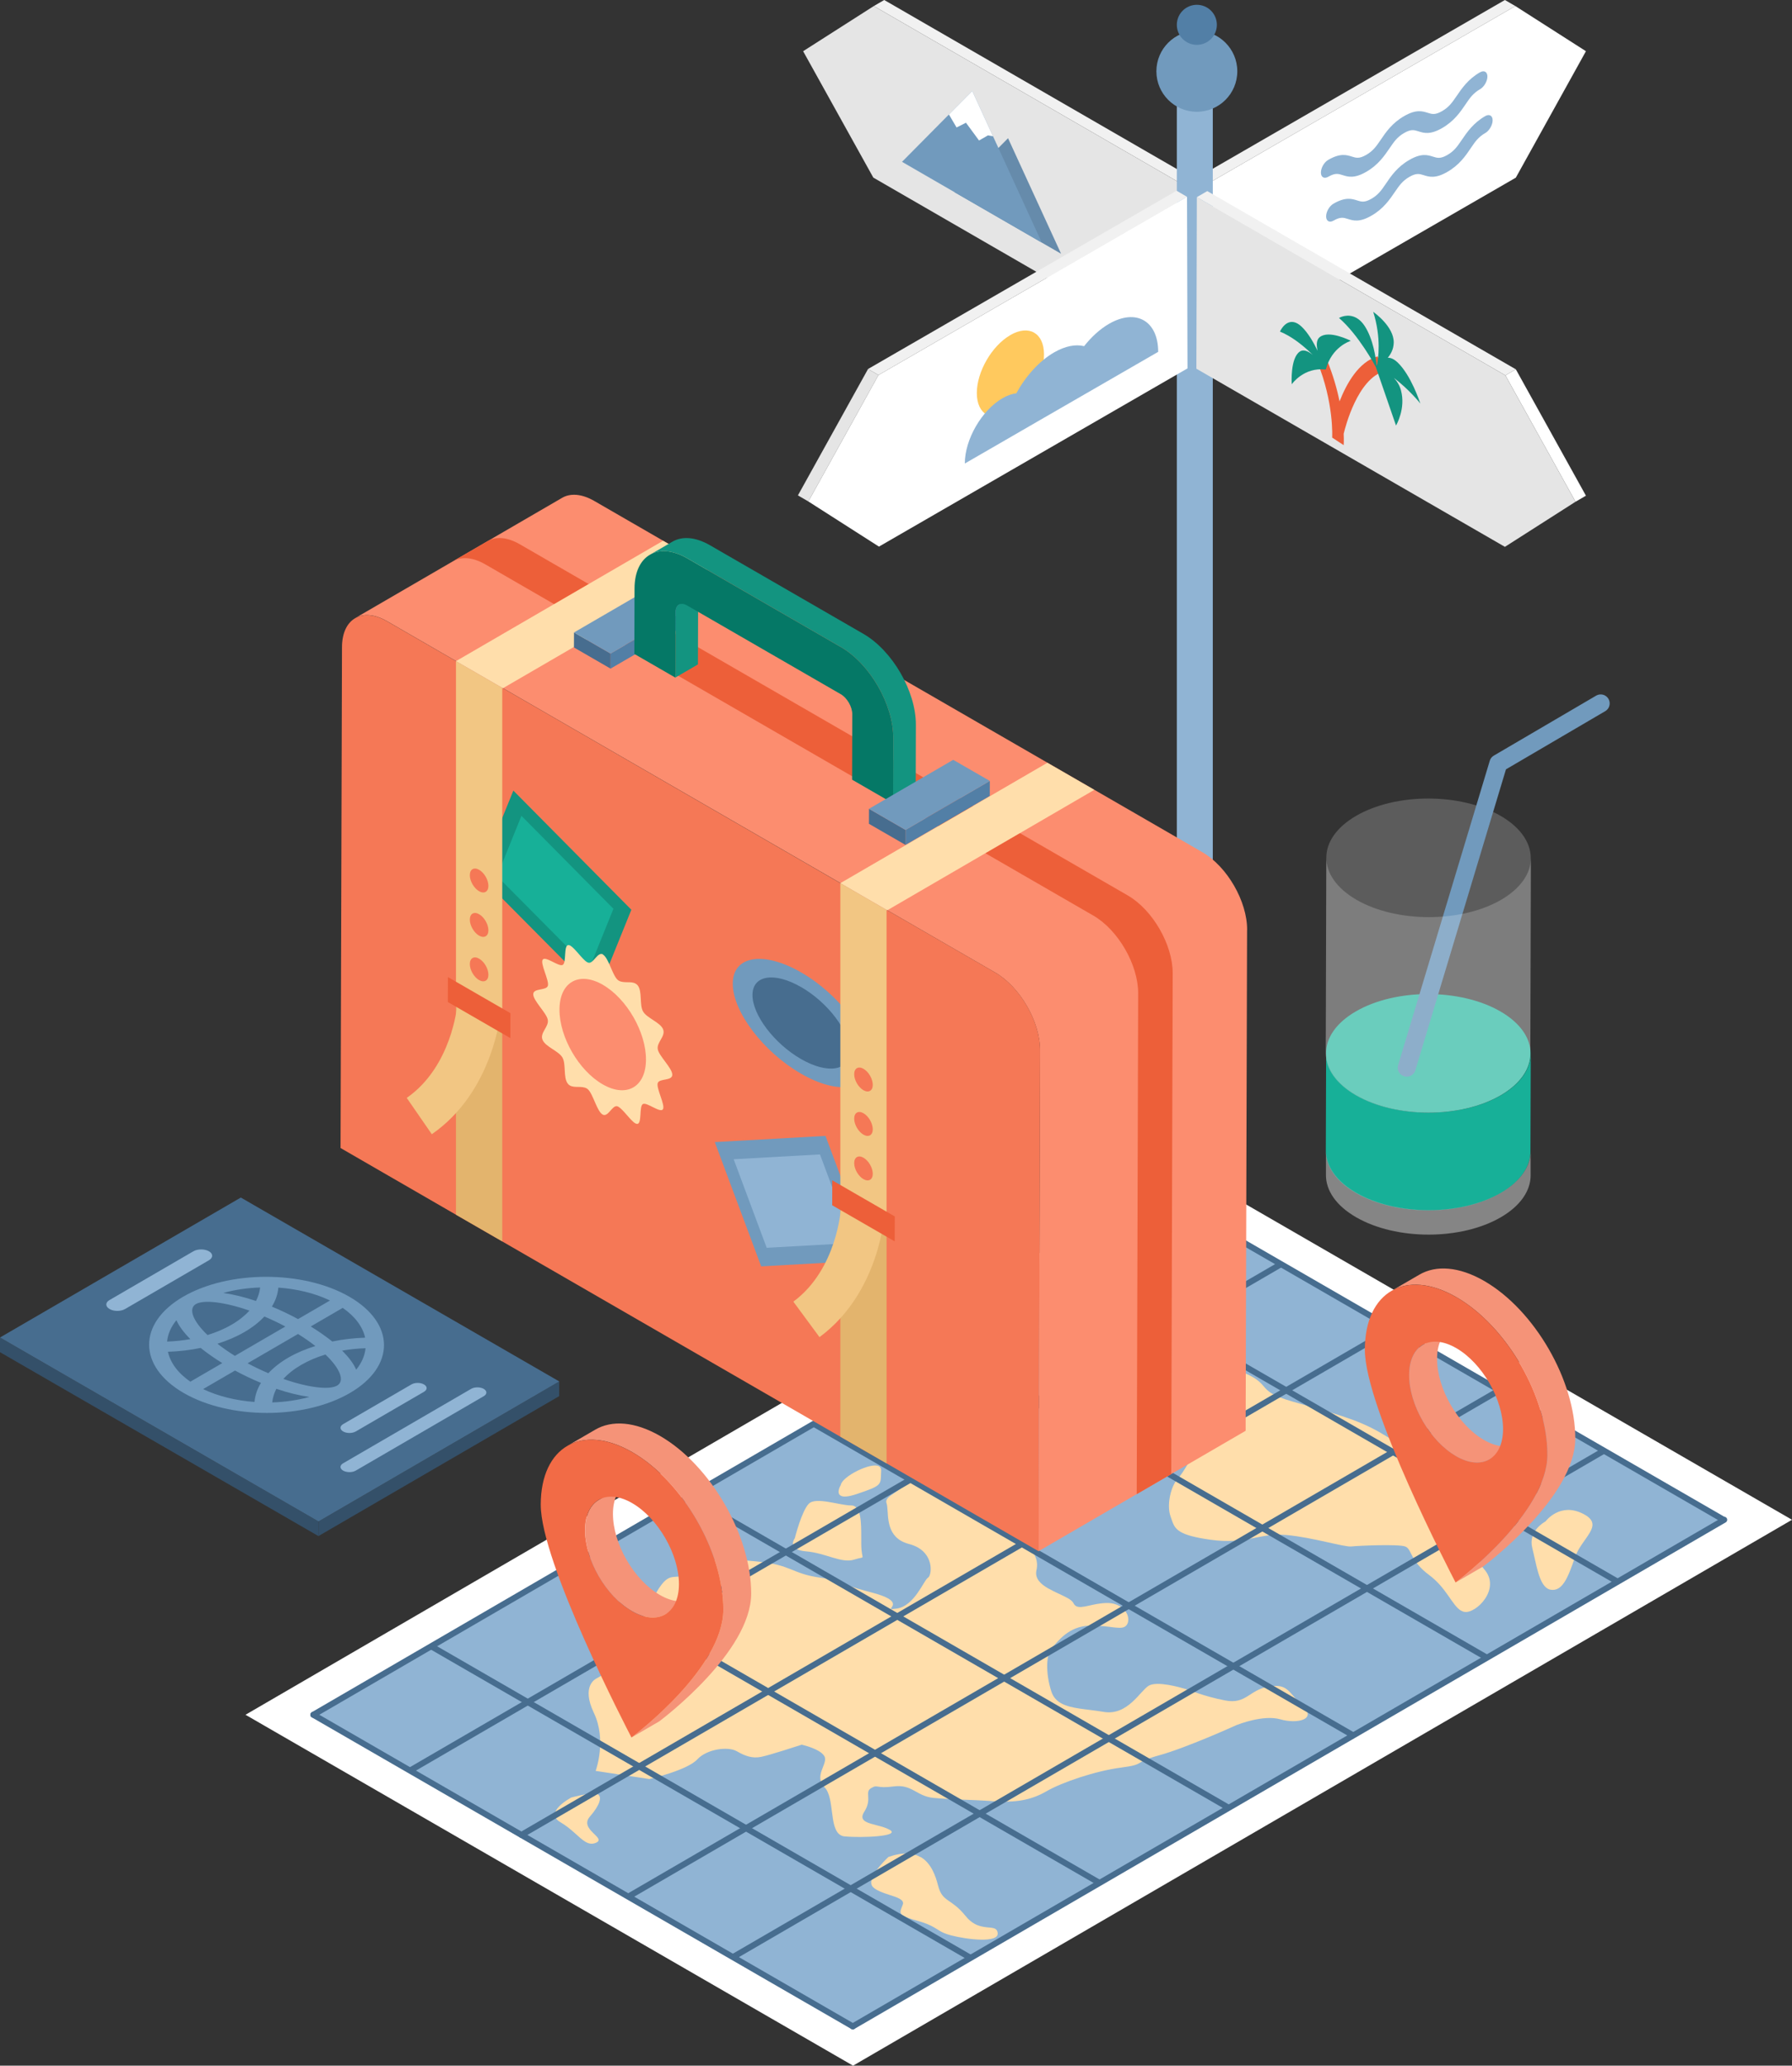<?xml version="1.0" encoding="UTF-8"?>
<svg id="Layer_2" data-name="Layer 2" xmlns="http://www.w3.org/2000/svg" viewBox="0 0 298.99 344.5">
  <rect x="0" y="0" width="298.99" height="344.5" fill="#333333" stroke="none"/>
  <defs>
    <style>
      .cls-1 {
        fill: #e3b46d;
      }

      .cls-1, .cls-2, .cls-3, .cls-4, .cls-5, .cls-6, .cls-7, .cls-8, .cls-9, .cls-10, .cls-11, .cls-12, .cls-13, .cls-14, .cls-15, .cls-16, .cls-17, .cls-18, .cls-19, .cls-20, .cls-21, .cls-22, .cls-23 {
        stroke-width: 0px;
      }

      .cls-2 {
        opacity: .4;
      }

      .cls-2, .cls-11, .cls-21 {
        fill: #fff;
      }

      .cls-3 {
        fill: #668bab;
      }

      .cls-4 {
        fill: #f26b46;
      }

      .cls-5 {
        fill: #139480;
      }

      .cls-6 {
        fill: #719abd;
      }

      .cls-7 {
        fill: #e5e5e5;
      }

      .cls-24, .cls-21 {
        opacity: .2;
      }

      .cls-8 {
        fill: #527fa6;
      }

      .cls-25 {
        stroke-miterlimit: 10;
      }

      .cls-25, .cls-26 {
        stroke: #476d8f;
      }

      .cls-25, .cls-26, .cls-27, .cls-28 {
        fill: none;
      }

      .cls-9 {
        fill: #17b098;
      }

      .cls-26, .cls-27, .cls-28 {
        stroke-linecap: round;
        stroke-linejoin: round;
      }

      .cls-10 {
        fill: #fc8d6f;
      }

      .cls-12 {
        fill: #90b4d4;
      }

      .cls-13 {
        fill: #ed5f39;
      }

      .cls-27 {
        stroke: #90b4d4;
        stroke-width: 6px;
      }

      .cls-14 {
        fill: #057866;
      }

      .cls-15 {
        fill: #ffc95e;
      }

      .cls-16 {
        fill: #f2c683;
      }

      .cls-17 {
        fill: #f1f1f1;
      }

      .cls-18 {
        fill: #f59378;
      }

      .cls-19 {
        fill: #ffdeab;
      }

      .cls-20 {
        fill: #476d8f;
      }

      .cls-28 {
        stroke: #719abd;
        stroke-width: 3px;
      }

      .cls-22 {
        fill: #f57856;
      }

      .cls-23 {
        fill: #345069;
      }
    </style>
  </defs>
  <g id="OBJECTS">
    <g>
      <g>
        <g>
          <polygon class="cls-17" points="201.35 30.73 199.61 29.72 251.09 0 252.83 1.01 201.35 30.73"/>
          <polygon class="cls-11" points="252.83 1.01 264.61 8.54 252.91 29.63 201.43 59.34 201.35 30.73 252.83 1.01"/>
        </g>
        <g>
          <polygon class="cls-17" points="145.79 1.01 147.53 0 199 29.72 197.26 30.73 145.79 1.01"/>
          <polygon class="cls-7" points="197.26 30.73 197.18 59.34 145.71 29.62 134 8.54 145.79 1.01 197.26 30.73"/>
        </g>
        <g>
          <line class="cls-27" x1="199.35" y1="13.18" x2="199.35" y2="200.86"/>
          <circle class="cls-6" cx="199.69" cy="11.89" r="6.75"/>
          <circle class="cls-8" cx="199.69" cy="4.14" r="3.34"/>
        </g>
        <g>
          <polygon class="cls-3" points="168.19 23.05 177.04 42.32 159.26 32.06 168.19 23.05"/>
          <polygon class="cls-6" points="173.82 40.46 150.5 26.99 157.97 19.45 158.33 19.1 162.22 15.18 165.68 22.72 166.21 23.87 173.82 40.46"/>
          <polygon class="cls-11" points="165.68 22.72 164.83 22.58 163.35 23.43 161.17 20.47 159.6 21.26 158.33 19.1 162.22 15.18 165.68 22.72"/>
        </g>
        <g>
          <path class="cls-12" d="m246.94,12.06c.68-.39,1.23-.08,1.23.7,0,.78-.55,1.73-1.23,2.12-1.16.67-1.69,1.45-2.41,2.51-.85,1.25-1.91,2.82-3.92,3.97-2,1.16-3.07.82-3.92.55-.73-.23-1.25-.4-2.41.27-1.16.67-1.68,1.44-2.41,2.51-.86,1.25-1.91,2.82-3.92,3.97-2,1.16-3.07.82-3.92.55-.73-.23-1.25-.4-2.41.27-.68.39-1.23.08-1.23-.7,0-.78.54-1.73,1.23-2.12,2-1.16,3.07-.82,3.92-.55.73.23,1.25.39,2.41-.28,1.16-.67,1.68-1.44,2.41-2.5.85-1.26,1.91-2.82,3.92-3.97,2-1.16,3.06-.82,3.92-.55.73.23,1.25.39,2.41-.28,1.16-.67,1.68-1.44,2.41-2.5.86-1.26,1.91-2.82,3.92-3.98Z"/>
          <path class="cls-12" d="m247.81,19.36c.68-.39,1.23-.07,1.23.7,0,.78-.55,1.74-1.23,2.13-1.16.67-1.69,1.44-2.41,2.51-.85,1.26-1.91,2.82-3.92,3.97-2,1.16-3.07.82-3.92.55-.73-.23-1.25-.39-2.41.28-1.16.67-1.68,1.44-2.41,2.5-.86,1.26-1.91,2.82-3.92,3.97-2,1.16-3.07.82-3.92.55-.73-.23-1.25-.39-2.41.28-.68.39-1.23.07-1.23-.71,0-.78.54-1.73,1.23-2.12,2-1.16,3.07-.82,3.92-.55.73.23,1.25.4,2.41-.27,1.16-.67,1.68-1.44,2.41-2.51.85-1.26,1.91-2.82,3.92-3.97,2-1.16,3.06-.82,3.92-.55.73.23,1.25.4,2.41-.27,1.16-.67,1.68-1.44,2.41-2.51.86-1.26,1.91-2.82,3.92-3.98Z"/>
        </g>
        <g>
          <polygon class="cls-11" points="251.17 62.6 252.91 61.59 264.61 82.67 262.87 83.68 251.17 62.6"/>
          <polygon class="cls-17" points="199.69 32.88 201.43 31.87 252.91 61.59 251.17 62.6 199.69 32.88"/>
          <polygon class="cls-7" points="251.17 62.6 262.87 83.68 251.09 91.2 199.61 61.49 199.69 32.88 251.17 62.6"/>
        </g>
        <g>
          <polygon class="cls-7" points="134.87 83.63 133.13 82.62 144.83 61.54 146.57 62.55 134.87 83.63"/>
          <polygon class="cls-17" points="146.57 62.55 144.83 61.54 196.31 31.81 198.05 32.82 146.57 62.55"/>
          <polygon class="cls-11" points="198.05 32.82 198.13 61.44 146.65 91.16 134.87 83.63 146.57 62.55 198.05 32.82"/>
        </g>
        <g>
          <path class="cls-15" d="m168.57,55.88c3.1-1.79,5.61-.35,5.62,3.21.01,3.56-2.49,7.89-5.59,9.68-3.1,1.79-5.61.35-5.62-3.2-.01-3.56,2.49-7.89,5.59-9.68Z"/>
          <path class="cls-12" d="m175.88,58.77c1.86-1.07,3.58-1.39,5-1.04,1.22-1.54,2.63-2.84,4.15-3.72,4.52-2.61,8.2-.51,8.21,4.67l-8.7,5.02-7.66,4.42-3.28,1.89-6.33,3.66-6.29,3.63c-.01-4,2.81-8.88,6.29-10.89.81-.47,1.58-.73,2.3-.82,1.57-2.86,3.81-5.38,6.31-6.82Z"/>
        </g>
        <g>
          <path class="cls-13" d="m229.85,59.44l1.15,2.45c-4.5,1.27-6.54,9.32-6.81,10.45.05,1.14.01,1.81,0,1.9l-1.92-1.26c0-.06.32-5.79-2.5-12.68l1.64-.23c1.02,2.5,1.68,4.84,2.09,6.87,1.16-2.95,3.18-6.6,6.35-7.5Z"/>
          <path class="cls-5" d="m220.2,56.22c1.52-1.22,5,.53,5.18.62-.16.05-3.18,1.02-4.16,4.75l-.09.03c-3.57-.38-5.51,2.33-5.61,2.47-.01-.22-.25-4.36,1.34-5.45.46-.32,1.02-.2,1.58.13.2.12.41.26.61.43-1.08-1.06-2.52-2.31-4.09-3.21-.46-.26-.93-.5-1.4-.69.05-.12,1.1-2.4,2.96-1.32.2.12.42.28.64.49,1.08,1.02,2.01,2.64,2.68,4.04-.22-.94-.22-1.83.35-2.29Z"/>
          <path class="cls-5" d="m229.12,52.01c.17.12,3.49,2.48,3.42,5.16-.03,1.05-.47,1.87-.99,2.49.3,0,.62.07.98.28.21.12.42.28.65.5,2.25,2.14,3.72,6.63,3.8,6.86-.09-.12-1.89-2.36-4.41-4.27.51.54.95,1.22,1.18,2.08.81,3.02-.75,5.72-.83,5.86l-3.37-9.76c-.14-.27-2.89-5.38-6.14-8.18.07-.04,1.46-.85,2.96.02.45.26.91.68,1.33,1.33,1.43,2.2,1.86,5.36,1.98,6.6l.08-.13c.18-.91.74-4.49-.64-8.83Z"/>
        </g>
      </g>
      <g>
        <polygon class="cls-11" points="298.99 253.46 142.33 344.5 40.96 285.98 197.62 194.93 298.99 253.46"/>
        <polygon class="cls-12" points="287.68 253.46 142.29 337.95 52.28 285.98 197.66 201.49 287.68 253.46"/>
        <g>
          <path class="cls-19" d="m153.6,309.7c1.73,1,2.48,3.06,2.91,4.74.72,2.86,2.13,2.05,4.59,5.09.48.6.97,1.01,1.45,1.28.73.42,1.44.54,2.05.61.61.06,1.12.07,1.45.26.22.12.36.33.41.68.25,1.77-5.19,1.09-7.78.41-.87-.23-1.4-.47-1.84-.73-.18-.1-.34-.21-.51-.31-.17-.11-.34-.21-.53-.32-.59-.34-1.37-.7-2.79-1.09-1.11-.3-1.8-.55-2.22-.78-.9-.52-.47-1.01-.15-1.94.13-.38-.1-.67-.52-.92-.45-.26-1.13-.47-1.84-.7-.7-.23-1.43-.48-2.01-.81-.23-.13-.43-.27-.59-.43-1.42-1.36,2.36-4.87,2.56-5.05,2.43-.85,4.15-.67,5.37.04Z"/>
          <path class="cls-19" d="m142.63,251.24c1.21.7,1.05,3.64,1.07,6.26.01,3,.95,1.91-1.17,2.6-2.12.68-4.72-1.09-8.02-1.37-.76-.06-1.27-.21-1.61-.41-1.12-.65-.33-1.72-.29-1.78.06-.23,1.15-4.51,2.32-5.74,1.17-1.23,5.19.28,7.08.27.24,0,.44.05.62.16Z"/>
          <path class="cls-19" d="m146.68,244.56c.23.13.36.36.34.71-.13,2.38.38,2.4-4.08,3.9-1.49.5-2.28.5-2.67.27-.79-.45-.02-1.73.02-1.8.2-1.38,5.04-3.86,6.39-3.09Z"/>
          <path class="cls-19" d="m99.76,299.26c.71.41.33,1.8-1.33,3.69-1.9,2.16,2.88,3.56,1,4.38-.63.27-1.18.17-1.74-.16-1.12-.65-2.28-2.16-4.17-3.26-2.83-1.64,1.57-4,1.8-4.13.14-.04,2.89-.79,4.07-.65.15.02.28.06.38.12Z"/>
          <path class="cls-19" d="m264.43,252.62c3.22,1.86-.57,3.89-1.69,7.2-1.16,3.41-2.09,5.6-4,5.31-.19-.03-.37-.09-.53-.19-1.47-.85-1.9-4.18-2.55-6.76-.73-2.87,2.05-4.36,2.2-4.44.12-.16,2.47-3.2,6.25-1.29.11.06.22.11.32.17Z"/>
          <path class="cls-19" d="m197.55,215.38c.79.46,1.06,1.34,2.01,3.35,1.42,3.02,5.93,4.22,3.78,6.57-.91.99-1.81.9-2.77.34-.6-.34-1.22-.86-1.89-1.41-.67-.55-1.39-1.13-2.18-1.59-.15-.09-.3-.17-.46-.25-.24-.12-.47-.24-.68-.36-2.47-1.43-2.88-2.93-2.9-3.01-1.71-2.2.96-4.4,3.37-4.1.8.1,1.32.22,1.72.45Z"/>
          <path class="cls-19" d="m246.27,245.71c3.95,2.28,1.27,5.94,2.29,8.37,1.19,2.87-3.75,4.37-.91,7.65,2.84,3.27-1.37,7.37-3.26,7.1-.22-.03-.43-.11-.63-.22-1.47-.85-2.38-3.75-5.29-5.92-3.12-2.31-2.9-4.14-3.84-4.69-.06-.03-.12-.06-.19-.09-1.18-.41-7.78-.13-8.96,0-1.18.14-6.37-1.5-10.85-1.91-4.48-.41-6.59,1.64-12.67.79-2.61-.37-4.08-.79-4.96-1.3-1.17-.67-1.3-1.5-1.68-2.54-.67-1.82-.06-4.59.88-5.95.15-.17,3.04-3.42,3.23-6.85.18-3.43,3.31-1.89,5.16-3,1.86-1.11-1.17-3.95-2.36-5.72-1.19-1.77-.97-4.92,4.7-2.73.91.35,1.59.67,2.1.97.94.54,1.36,1.01,1.74,1.45.38.44.73.87,1.52,1.33.69.4,1.71.82,3.39,1.3,6.61,1.91,10.62,2.87,14.56,5.15,1.21.7,2.2,1.32,3.21,1.91,2.28,1.32,4.69,2.45,10.06,3.85,1.16.3,2.06.66,2.75,1.06Z"/>
          <path class="cls-19" d="m161.98,245.42c.28.16.54.34.82.52.27.18.55.37.86.55.22.13.45.25.71.37.31.14.59.29.85.44,1.72.99,2.48,2.17,4.12,4.06,1.9,2.19.96,3.28,1.08,4.78.13,1.5,3.2,2.6,2.51,5.74-.3,1.37.69,2.3,1.97,3.03.54.31,1.14.59,1.71.86.57.27,1.12.52,1.56.77.44.26.78.52.92.8.11.24.26.4.44.51.96.55,2.83-.51,5.22-.51.83,0,1.51.2,2.05.51,1.31.75,1.75,2.17,1.26,3.04-.7,1.23-2.59.14-6.2.22-3.61.09-5.32,2.64-6.34,3.69-1.01,1.05-1.08,4.28-.11,7.28.29.91.84,1.52,1.58,1.95,1.69.98,4.37.99,7.16,1.47,4.01.68,6.11-3.55,7.52-4.37,1.41-.82,5.19.27,6.14.55.94.27,3.07,1.23,6.6,1.91,3.54.69,4-1.78,7.3-2.32,1.29-.21,2.08-.09,2.7.27.96.56,1.53,1.68,2.97,3.01,2.37,2.19-.92,3.01-3.76,2.19-2.83-.82-7.07.87-7.29.95-.42.19-8.47,3.83-12.93,5.05-4.48,1.23-2.11,1.5-6.36,2.05-4.24.55-9.88,2.46-12.46,3.96-2.59,1.5-5.18,1.91-8.94,1.64-3.78-.27-7.08-.27-9.91-.55-2.83-.28-3.55-2.32-6.61-1.91-3.07.41-2.59-.41-3.77.28-1.17.68.25,1.77-1.16,3.96-.53.83-.32,1.3.25,1.63.94.54,2.84.69,4.01,1.37,1.89,1.09-4.71,1.37-7.54,1.09-.26-.02-.48-.1-.67-.21-1.94-1.12-.95-6.25-2.67-7.98-1.89-1.91.68-3.96-.03-5.19-.19-.33-.56-.63-.99-.88-1.16-.67-2.71-1.01-2.79-1.03-.27.09-5.41,1.77-6.82,2.04-1.41.27-2.6-.13-4.01-.95-1.42-.82-4.95-.41-6.59,1.36-1.64,1.78-7.68,3.2-7.99,3.28l-8.97-1.36c.09-.26,1.85-5.19-.3-9.69-2.14-4.5.32-5.67.45-5.73l6.11-3.55-.49-3.83c.09-.14,1.87-2.73,4.38-6.99,2.52-4.26,2.87-1.33,6.42-3.67,3.54-2.33,3.97-2.03,10.1-1.49,6.13.55,5.9,2.05,10.86,2.73,4.95.69,1.65.68,8.5,2.46,1.37.35,2.23.69,2.77,1,.81.47.87.87.77,1.18-.11.3-.39.51-.27.57.08.04.33.03.93-.06,3-.44,4.52-4.74,5.22-5.15.61-.35,1.03-3.48-1.67-5.03-.42-.24-.91-.44-1.49-.59-.52-.14-.96-.32-1.33-.53-2.74-1.58-2-5.06-2.42-6.26-.48-1.36,2.59-1.78,3.52-3.96.93-2.18,1.64-.95,5.88-1.78,2.47-.48,3.66-.12,4.69.48Z"/>
        </g>
        <g>
          <line class="cls-26" x1="52.28" y1="285.98" x2="197.66" y2="201.49"/>
          <line class="cls-25" x1="68.42" y1="295.28" x2="213.8" y2="210.79"/>
          <line class="cls-26" x1="87" y1="306.02" x2="232.34" y2="221.56"/>
          <line class="cls-25" x1="104.87" y1="316.29" x2="250.26" y2="231.8"/>
          <line class="cls-25" x1="122.35" y1="326.36" x2="267.73" y2="241.87"/>
          <line class="cls-26" x1="142.29" y1="337.95" x2="287.68" y2="253.46"/>
          <line class="cls-26" x1="52.28" y1="285.98" x2="142.29" y2="337.95"/>
          <line class="cls-25" x1="71.92" y1="274.55" x2="161.94" y2="326.53"/>
          <line class="cls-25" x1="93.55" y1="262.11" x2="183.57" y2="314.09"/>
          <line class="cls-25" x1="115.02" y1="249.55" x2="205.04" y2="301.52"/>
          <line class="cls-25" x1="136.03" y1="237.6" x2="226.04" y2="289.57"/>
          <line class="cls-25" x1="158" y1="224.46" x2="248.02" y2="276.43"/>
          <line class="cls-25" x1="179.76" y1="211.75" x2="269.77" y2="263.72"/>
          <line class="cls-26" x1="197.91" y1="201.69" x2="287.42" y2="253.37"/>
        </g>
      </g>
      <g>
        <g>
          <path class="cls-10" d="m208.07,155.09l-.24,83.53-34.55,20.08.24-83.54c.02-4.76-3.33-10.56-7.47-12.96l-18.01-10.4h0l-7.82-4.53-56.3-32.5-7.83-4.52-11.5-6.64c-2.08-1.2-3.98-1.32-5.34-.52l34.55-20.07c1.36-.79,3.25-.68,5.34.52l11.5,6.64,7.82,4.52,56.3,32.5,7.83,4.52,18.01,10.4c4.15,2.39,7.5,8.2,7.48,12.96Z"/>
          <path class="cls-22" d="m173.53,175.17l-.24,83.54-25.36-14.65-7.71-4.45-56.42-32.57-7.71-4.45-19.27-11.13.24-83.54c.02-4.76,3.38-6.69,7.53-4.3l11.5,6.64,7.71,4.45,56.42,32.58,7.71,4.45,18.13,10.46c4.14,2.39,7.49,8.19,7.47,12.96Z"/>
          <path class="cls-13" d="m188.17,149.34l-101.46-58.58c-2.09-1.2-3.97-1.32-5.34-.52l-5.76,3.35c1.36-.79,3.25-.68,5.34.52l101.46,58.58c4.15,2.39,7.5,8.2,7.49,12.97l-.24,83.53,5.76-3.35.24-83.53c.01-4.76-3.34-10.57-7.49-12.97Z"/>
        </g>
        <g>
          <path class="cls-6" d="m133.68,162.18c6.3,3.63,11.39,10.36,11.37,15.02-.01,4.66-5.12,5.49-11.42,1.85-6.3-3.63-11.39-10.36-11.37-15.01.01-4.66,5.12-5.49,11.42-1.86Z"/>
          <path class="cls-20" d="m133.67,164.62c4.47,2.58,8.09,7.36,8.08,10.67,0,3.31-3.64,3.9-8.12,1.32-4.47-2.58-8.09-7.36-8.08-10.67,0-3.31,3.64-3.9,8.11-1.32Z"/>
        </g>
        <g>
          <polygon class="cls-6" points="137.73 189.44 145.47 210.17 127 211.2 119.26 190.47 137.73 189.44"/>
          <polygon class="cls-12" points="136.81 192.53 142.33 207.3 127.92 208.1 122.41 193.33 136.81 192.53"/>
        </g>
        <g>
          <polygon class="cls-5" points="85.65 131.85 105.34 151.72 99.64 165.81 79.94 145.95 85.65 131.85"/>
          <polygon class="cls-9" points="87 136.06 102.35 151.56 98.29 161.6 82.93 146.11 87 136.06"/>
        </g>
        <g>
          <polygon class="cls-1" points="76.08 202.58 83.8 207.03 83.8 170.3 76.08 165.68 76.08 202.58"/>
          <polygon class="cls-16" points="76.08 110.26 76.08 165.68 83.8 170.3 83.8 114.72 76.08 110.26"/>
          <polygon class="cls-19" points="118.45 94.71 83.91 114.78 76.08 110.26 110.63 90.19 118.45 94.71"/>
          <path class="cls-22" d="m79.94,159.88c.86.49,1.55,1.69,1.55,2.68,0,.98-.7,1.38-1.56.89-.85-.49-1.55-1.69-1.54-2.68,0-.98.7-1.38,1.55-.89Z"/>
          <path class="cls-22" d="m79.94,152.47c.86.49,1.55,1.69,1.55,2.68,0,.98-.7,1.38-1.56.89-.85-.49-1.55-1.69-1.54-2.68,0-.98.7-1.38,1.55-.89Z"/>
          <path class="cls-22" d="m79.94,145.06c.86.49,1.55,1.69,1.55,2.68,0,.98-.7,1.38-1.56.89-.85-.49-1.55-1.69-1.54-2.68,0-.98.7-1.38,1.55-.89Z"/>
          <path class="cls-16" d="m72.04,189.15l-4.18-6.05c7.47-5.17,8.4-15.24,8.41-15.34l7.33.62c-.05.55-1.26,13.66-11.55,20.78Z"/>
          <polygon class="cls-13" points="85.16 168.97 85.15 173.13 74.72 167.11 74.73 162.95 85.16 168.97"/>
        </g>
        <g>
          <polygon class="cls-8" points="115.93 100.83 115.92 103.34 101.87 111.51 101.87 109 115.93 100.83"/>
          <polygon class="cls-20" points="101.87 109 101.87 111.51 95.76 107.98 95.77 105.48 101.87 109"/>
          <polygon class="cls-6" points="115.93 100.83 101.87 109 95.77 105.48 109.83 97.31 115.93 100.83"/>
        </g>
        <g>
          <path class="cls-5" d="m113.28,100.84c-.35.2-.56.63-.57,1.24l-.03,10.92,3.77-2.19.03-10.92c0-.61.22-1.04.57-1.24l-3.77,2.19Z"/>
          <path class="cls-5" d="m144.07,105.72l-25.62-14.79c-2.43-1.4-4.64-1.53-6.24-.6l-3.77,2.19c1.6-.93,3.81-.8,6.24.6l25.62,14.79c4.84,2.8,8.76,9.59,8.74,15.15l-.03,10.92,3.77-2.19.03-10.92c.02-5.56-3.9-12.35-8.74-15.15Z"/>
          <path class="cls-14" d="m140.3,107.91c4.84,2.8,8.76,9.59,8.74,15.15l-.03,10.92-6.84-3.95.03-10.92c0-1.23-.86-2.73-1.93-3.34l-25.62-14.79c-1.07-.62-1.94-.12-1.94,1.11l-.03,10.92-6.84-3.95.03-10.92c.02-5.56,3.97-7.81,8.8-5.02l25.62,14.79Z"/>
        </g>
        <g>
          <polygon class="cls-8" points="165.15 130.24 165.14 132.75 151.08 140.91 151.09 138.41 165.15 130.24"/>
          <polygon class="cls-20" points="151.09 138.41 151.08 140.91 144.98 137.39 144.99 134.89 151.09 138.41"/>
          <polygon class="cls-6" points="165.15 130.24 151.09 138.41 144.99 134.89 159.04 126.72 165.15 130.24"/>
        </g>
        <g>
          <path class="cls-19" d="m100.6,159.2c.94.55,1.58,3.44,2.45,4.21.06.06.13.11.21.15.4.23.9.24,1.4.25.5,0,1,0,1.4.24.13.07.24.17.34.29.8,1,.25,3.24.9,4.36.65,1.12,2.87,1.79,3.34,2.97.45,1.17-1.12,2.16-.89,3.34.23,1.14,2.43,3.15,2.42,4.23,0,1.08-2.21.56-2.44,1.42-.24.9,1.32,3.7.87,4.35-.47.65-2.69-1.25-3.34-.88s-.12,3.23-.92,3.31c-.1,0-.22-.03-.35-.1-.4-.23-.89-.8-1.39-1.37-.5-.57-1.01-1.15-1.4-1.38-.07-.04-.14-.07-.2-.09-.87-.24-1.53,1.91-2.47,1.37-.94-.55-1.58-3.44-2.45-4.21-.06-.06-.13-.1-.2-.14-.4-.23-.91-.24-1.41-.25-.5,0-1-.01-1.39-.24-.13-.07-.24-.17-.34-.3-.8-1-.26-3.24-.9-4.36-.65-1.12-2.87-1.79-3.33-2.98-.46-1.17,1.12-2.16.88-3.34-.23-1.14-2.42-3.15-2.42-4.23,0-1.08,2.2-.56,2.44-1.43.24-.9-1.32-3.7-.86-4.35.47-.65,2.69,1.25,3.34.88.65-.37.12-3.24.93-3.31.1,0,.21.03.34.1.39.23.89.8,1.39,1.37.5.57,1,1.15,1.4,1.38.07.04.14.07.21.09.87.24,1.53-1.91,2.47-1.37Z"/>
          <path class="cls-10" d="m100.58,164.24c3.99,2.3,7.21,7.88,7.2,12.47s-3.26,6.43-7.24,4.12c-3.99-2.3-7.21-7.88-7.19-12.46.01-4.58,3.25-6.43,7.24-4.13Z"/>
        </g>
        <g>
          <polygon class="cls-1" points="140.21 199.6 140.21 239.6 147.92 244.06 147.92 204.22 140.21 199.6"/>
          <polygon class="cls-16" points="147.92 151.75 140.21 147.29 140.21 199.6 147.92 204.22 147.92 151.75"/>
          <polygon class="cls-19" points="182.58 131.73 148.04 151.81 148.03 151.81 140.21 147.29 174.75 127.21 182.58 131.73"/>
          <path class="cls-22" d="m144.07,193.08c.86.49,1.55,1.69,1.55,2.68,0,.98-.7,1.38-1.56.89-.85-.49-1.55-1.69-1.54-2.68,0-.98.7-1.38,1.55-.89Z"/>
          <path class="cls-22" d="m144.07,185.66c.86.49,1.55,1.69,1.55,2.68,0,.98-.7,1.38-1.56.89-.85-.49-1.55-1.69-1.54-2.68,0-.98.7-1.38,1.55-.89Z"/>
          <path class="cls-22" d="m144.07,178.25c.86.49,1.55,1.69,1.55,2.68,0,.98-.7,1.38-1.56.89-.85-.49-1.55-1.69-1.54-2.68,0-.98.7-1.38,1.55-.89Z"/>
          <path class="cls-16" d="m136.73,223l-4.36-5.92c7.31-5.39,7.93-15.49,7.94-15.59l7.34.39c-.03.56-.84,13.69-10.92,21.12Z"/>
          <polygon class="cls-13" points="149.29 202.87 149.28 207.03 138.85 201.01 138.86 196.85 149.29 202.87"/>
        </g>
      </g>
      <g>
        <path class="cls-18" d="m110.08,265.99c-4.33-2.5-7.82-8.55-7.81-13.52,0-2.47.88-4.21,2.29-5.03l-4.65,2.7c-1.41.82-2.28,2.56-2.29,5.03-.01,4.97,3.48,11.03,7.81,13.52,2.18,1.26,4.15,1.37,5.57.55l4.65-2.7c-1.42.83-3.4.71-5.57-.55Z"/>
        <path class="cls-18" d="m110.15,239.49c-4.23-2.44-8.07-2.67-10.83-1.06l-4.65,2.7c2.77-1.61,6.6-1.38,10.83,1.06,8.41,4.86,15.21,16.63,15.18,26.3-.03,9.66-14.55,20.7-15.32,21.28l4.65-2.7c.76-.58,15.29-11.61,15.32-21.28.03-9.67-6.77-21.44-15.18-26.3Z"/>
        <path class="cls-4" d="m105.5,242.19c8.41,4.86,15.21,16.63,15.18,26.3-.03,9.66-14.55,20.7-15.32,21.28-.76-1.46-15.17-29.2-15.14-38.86.03-9.67,6.87-13.57,15.28-8.71Zm-.08,26.5c4.33,2.5,7.84.49,7.86-4.48.01-4.97-3.48-11.03-7.81-13.53-4.33-2.5-7.84-.49-7.86,4.48-.01,4.97,3.48,11.03,7.81,13.52"/>
      </g>
      <g>
        <path class="cls-18" d="m247.58,240.14c-4.33-2.5-7.82-8.55-7.81-13.52,0-2.47.88-4.21,2.29-5.03l-4.65,2.7c-1.41.82-2.28,2.56-2.29,5.03-.01,4.97,3.48,11.03,7.81,13.52,2.18,1.26,4.15,1.37,5.57.55l4.65-2.7c-1.42.83-3.4.71-5.57-.55Z"/>
        <path class="cls-18" d="m247.65,213.64c-4.23-2.44-8.07-2.67-10.83-1.06l-4.65,2.7c2.77-1.61,6.6-1.38,10.83,1.06,8.41,4.86,15.21,16.63,15.18,26.3-.03,9.66-14.55,20.7-15.32,21.28l4.65-2.7c.76-.58,15.29-11.61,15.32-21.28.03-9.67-6.77-21.44-15.18-26.3Z"/>
        <path class="cls-4" d="m243,216.34c8.41,4.86,15.21,16.63,15.18,26.3-.03,9.66-14.55,20.7-15.32,21.28-.76-1.46-15.17-29.2-15.14-38.86.03-9.67,6.87-13.57,15.28-8.71Zm-.08,26.5c4.33,2.5,7.84.49,7.86-4.48.01-4.98-3.48-11.03-7.81-13.53-4.33-2.5-7.84-.49-7.86,4.48-.01,4.97,3.48,11.03,7.81,13.52"/>
      </g>
      <g>
        <path class="cls-9" d="m255.4,175.72l-.05,16.3c0,2.51-1.66,5.02-4.96,6.94-6.65,3.86-17.45,3.86-24.14,0-3.36-1.94-5.04-4.49-5.04-7.04l.05-16.3c0,2.55,1.67,5.09,5.04,7.04,6.68,3.86,17.49,3.86,24.14,0,3.3-1.92,4.95-4.43,4.96-6.94Z"/>
        <path class="cls-9" d="m250.34,168.68c6.68,3.86,6.72,10.12.08,13.98-6.65,3.86-17.45,3.86-24.14,0-6.68-3.86-6.72-10.12-.07-13.98,6.64-3.86,17.45-3.86,24.13,0Z"/>
        <path class="cls-2" d="m255.38,191.99v4.08c-.02,2.51-1.67,5.02-4.97,6.94-6.65,3.86-17.45,3.86-24.14,0-3.37-1.94-5.05-4.49-5.04-7.04v-4.08c0,2.55,1.69,5.1,5.05,7.04,6.68,3.86,17.49,3.86,24.14,0,3.3-1.92,4.95-4.43,4.96-6.94Z"/>
        <path class="cls-21" d="m255.38,143.59c.23-2.7-1.43-5.45-5-7.52-6.68-3.86-17.49-3.86-24.13,0-3.3,1.92-4.95,4.43-4.96,6.95h0l-.09,32.61c0,2.55,1.67,5.09,5.03,7.04,6.69,3.86,17.5,3.86,24.14,0,3.3-1.92,4.95-4.43,4.96-6.94l.09-32.61c0,.16-.03.31-.04.47Z"/>
        <polyline class="cls-28" points="234.71 178.06 250 127.31 267.07 117.31"/>
        <g class="cls-24">
          <path class="cls-11" d="m255.42,143.12l-.09,32.61c0,2.51-1.66,5.02-4.96,6.94-6.64,3.86-17.45,3.86-24.14,0-3.36-1.94-5.04-4.49-5.03-7.04l.09-32.61c0,2.55,1.67,5.09,5.03,7.04,6.69,3.86,17.5,3.86,24.14,0,3.3-1.92,4.95-4.43,4.96-6.94Z"/>
        </g>
      </g>
      <g>
        <polygon class="cls-23" points="93.31 230.39 93.3 232.84 53.13 256.18 53.14 253.74 93.31 230.39"/>
        <polygon class="cls-23" points="53.14 253.74 53.13 256.18 0 225.51 0 223.06 53.14 253.74"/>
        <polygon class="cls-20" points="93.31 230.39 53.14 253.74 0 223.06 40.18 199.72 93.31 230.39"/>
        <path class="cls-6" d="m58.29,216.26c7.67,4.43,7.71,11.63.09,16.06-7.62,4.43-20.05,4.43-27.72,0-7.67-4.43-7.71-11.63-.1-16.06,7.62-4.43,20.06-4.42,27.73,0Zm-11.01,13.71c4.15,1.45,7.67,1.87,8.97,1.11,1.29-.75.56-2.79-1.95-5.18-1.47.44-2.84,1.03-4.05,1.73-1.21.7-2.2,1.49-2.97,2.34m-14.59-12.49c-1.29.75-.56,2.78,1.93,5.17,1.46-.45,2.82-1.02,4.03-1.73,1.21-.7,2.19-1.49,2.97-2.34-4.13-1.44-7.63-1.85-8.92-1.1m17.03,2.51l5.33-3.1c-2.53-1.22-5.53-1.93-8.62-2.15-.09,1.09-.46,2.16-1.08,3.17,1.45.6,2.92,1.29,4.37,2.08m-17.97,10.44l5.33-3.1c-1.37-.84-2.57-1.69-3.61-2.53-1.75.36-3.59.58-5.46.64.39,1.79,1.63,3.53,3.74,4.99m25.42-12.31l-5.33,3.1c1.36.84,2.55,1.68,3.59,2.51,1.76-.36,3.59-.58,5.48-.64-.39-1.78-1.63-3.51-3.74-4.97m-23.3,13.54c2.52,1.21,5.51,1.92,8.58,2.15.1-1.1.46-2.17,1.08-3.18-1.43-.59-2.89-1.28-4.33-2.06l-5.33,3.1m5.31-5.55l8.42-4.89c-1.17-.63-2.34-1.18-3.5-1.67-.88.94-1.99,1.82-3.34,2.6-1.34.78-2.86,1.42-4.49,1.94.85.67,1.82,1.35,2.91,2.03m10.54-3.66l-8.42,4.89c1.16.62,2.32,1.17,3.46,1.66.88-.94,1.99-1.82,3.33-2.6,1.34-.78,2.87-1.42,4.51-1.94-.84-.66-1.8-1.33-2.89-2.01m-4.29,11.42c2.13-.07,4.24-.38,6.19-.91-1.7-.25-3.57-.7-5.51-1.36-.38.73-.61,1.49-.69,2.27m14.01-5.46c.92-1.14,1.44-2.35,1.56-3.58-1.34.04-2.65.18-3.91.4,1.13,1.12,1.93,2.19,2.35,3.18m-16.03-13.71c-2.12.07-4.2.37-6.15.91,1.69.24,3.54.69,5.46,1.34.38-.73.61-1.48.69-2.25m-13.97,5.46c-.92,1.13-1.44,2.34-1.55,3.56,1.33-.05,2.63-.18,3.88-.41-1.11-1.11-1.9-2.18-2.33-3.16"/>
        <path class="cls-12" d="m34.86,208.68c.72.41.72,1.08,0,1.5l-13.99,8.13c-.72.42-1.87.42-2.59,0-.72-.42-.73-1.09,0-1.5l13.99-8.13c.71-.41,1.87-.41,2.59,0Z"/>
        <path class="cls-12" d="m70.74,230.89c.59.34.59.88.01,1.22l-11.39,6.62c-.58.34-1.53.34-2.11,0-.58-.34-.58-.88,0-1.22l11.39-6.62c.58-.34,1.52-.34,2.1,0Z"/>
        <path class="cls-12" d="m80.71,231.63c.58.34.59.88,0,1.22l-21.35,12.41c-.58.34-1.53.34-2.11,0-.59-.34-.58-.89,0-1.22l21.35-12.41c.58-.34,1.53-.34,2.11,0Z"/>
      </g>
    </g>
  </g>
</svg>